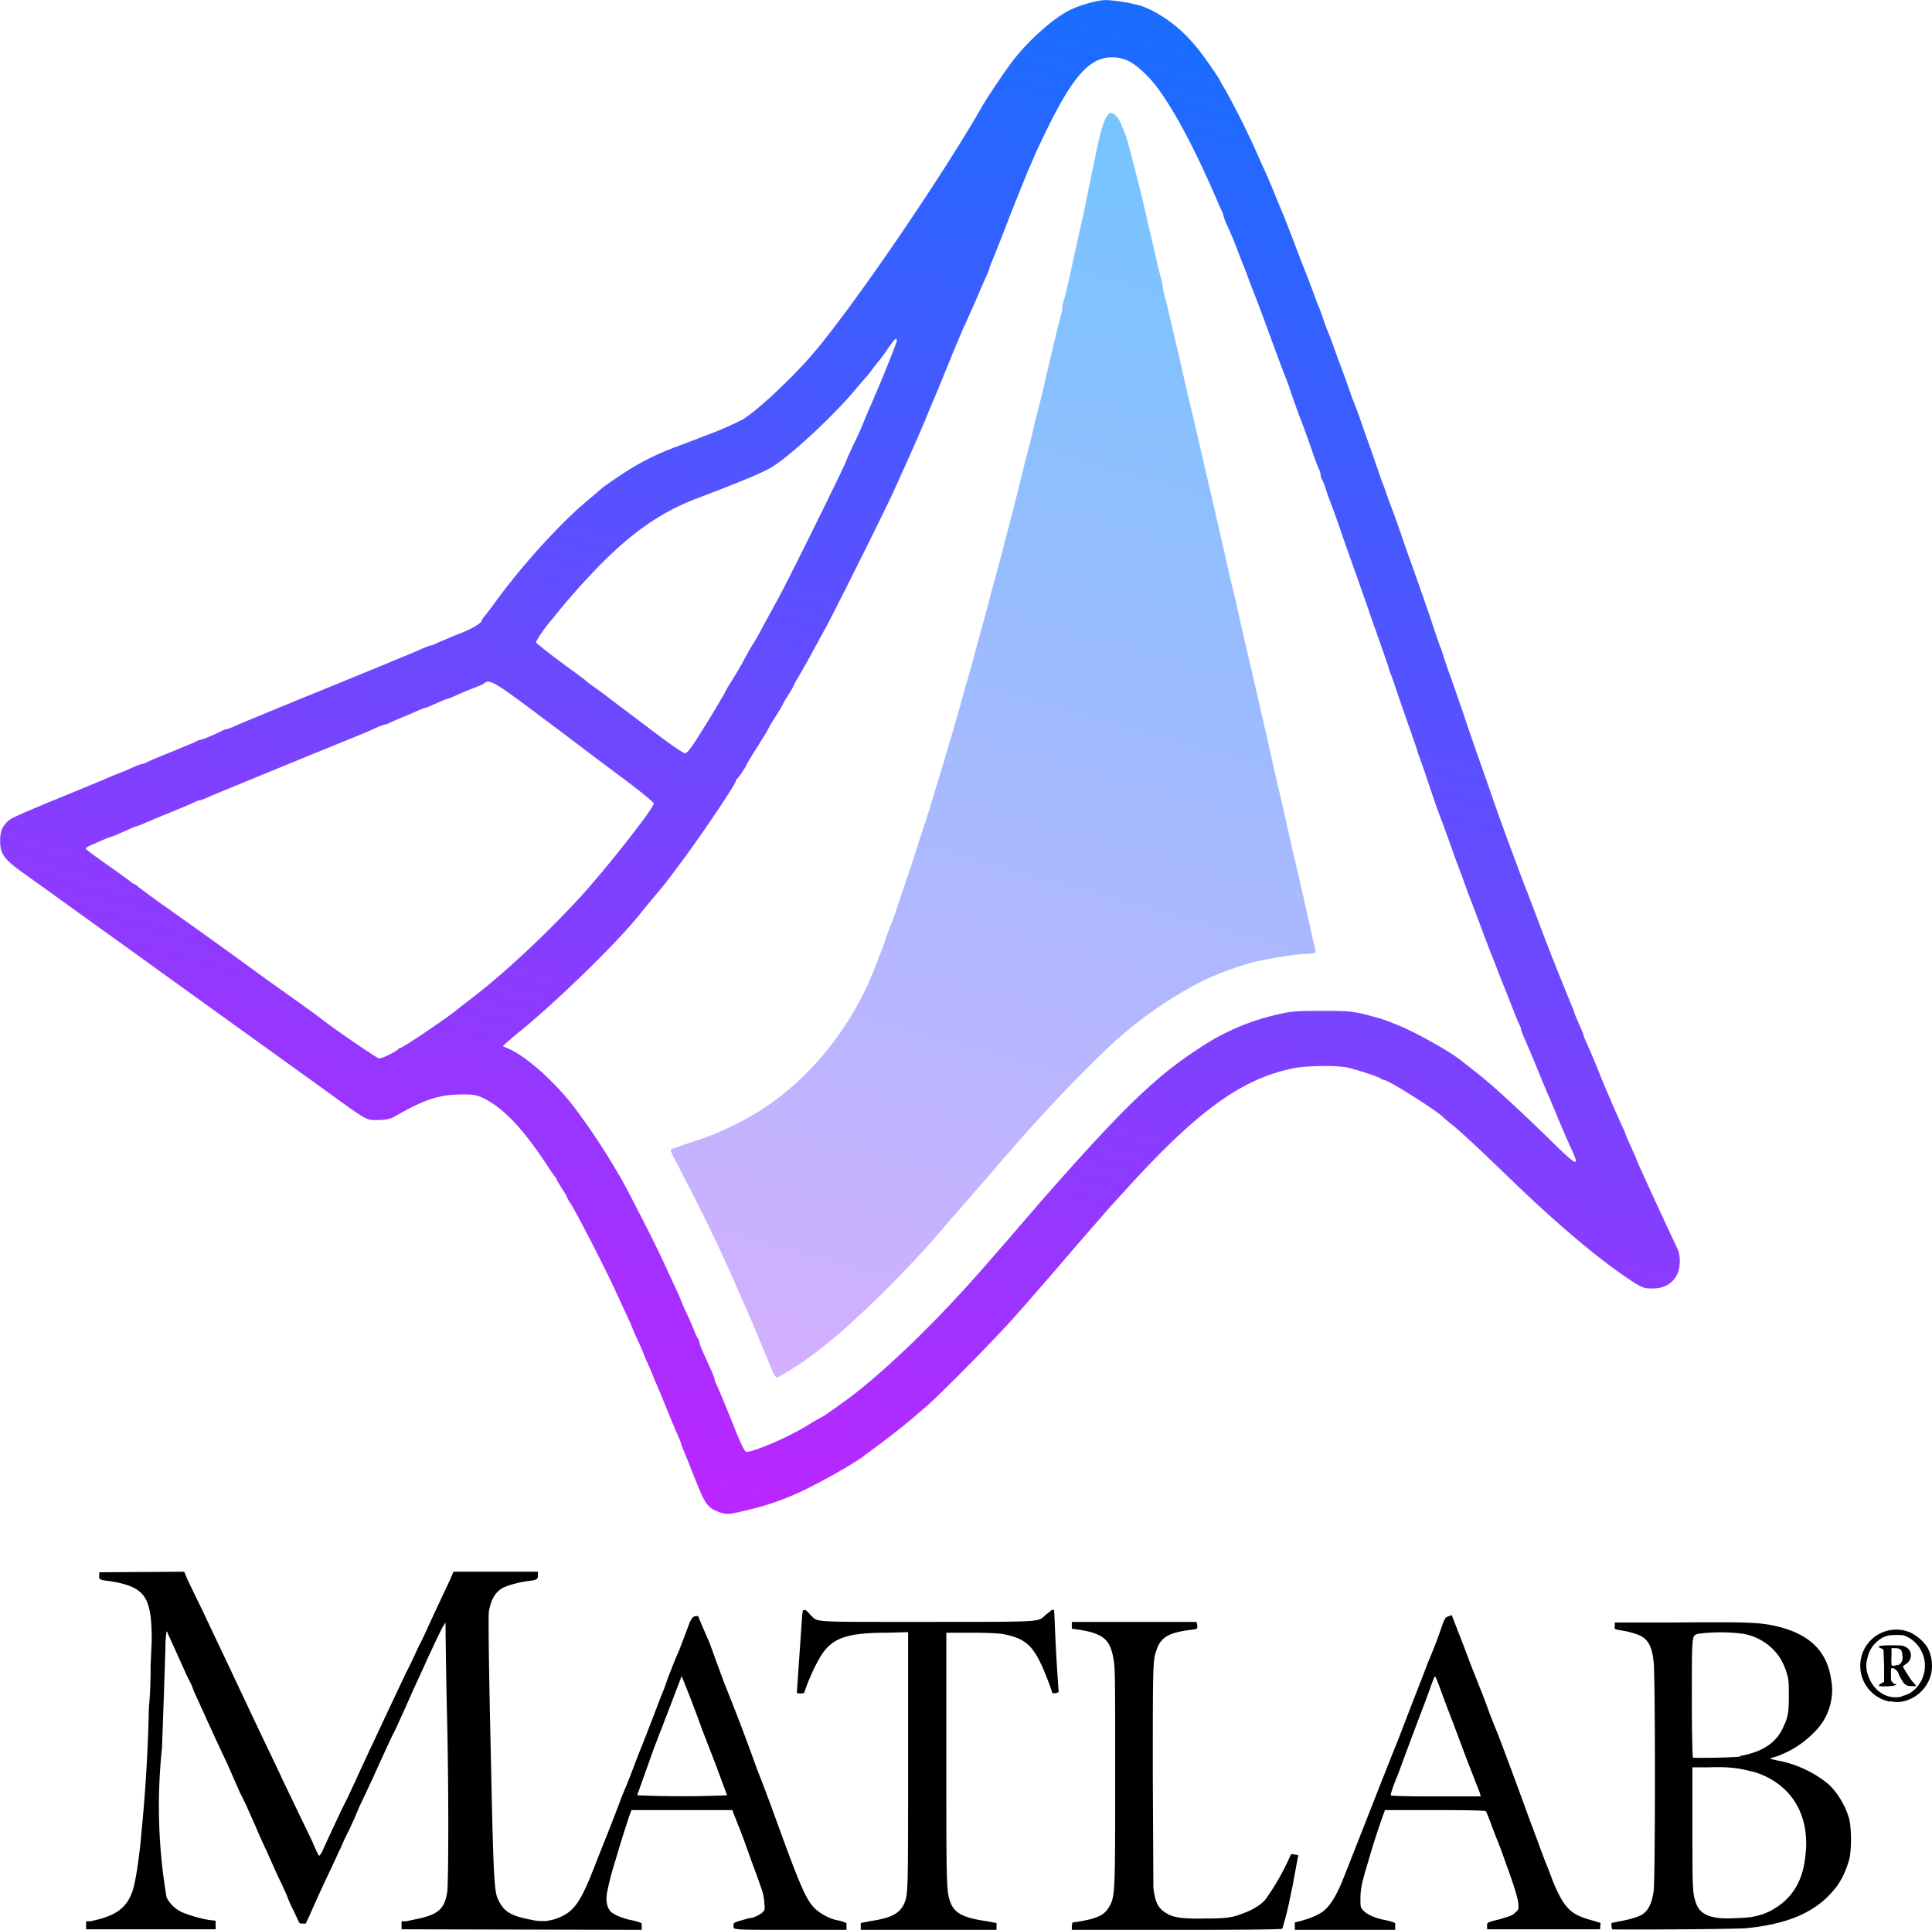 <svg width="128" height="127.89" viewBox="0 0 33.87 33.84" xmlns="http://www.w3.org/2000/svg"><defs><linearGradient id="a" x1="571.26" x2="514.85" y1="135.05" y2="334.45" gradientUnits="userSpaceOnUse"><stop stop-color="#78c4ff" offset="0"/><stop stop-color="#d7aeff" offset="1"/></linearGradient><linearGradient id="b" x1="572.56" x2="506.34" y1="114.48" y2="363.73" gradientUnits="userSpaceOnUse"><stop stop-color="#1a6cff" offset="0"/><stop stop-color="#c522ff" offset="1"/></linearGradient></defs><g stroke-width="9.01"><path d="M516.27 326.03l-1.81-4.37a262.17 262.17 0 00-1.76-4.2l-.96-2.17-.87-1.98a254.58 254.58 0 00-3.44-7.61 408.97 408.97 0 00-6.4-12.76 7.07 7.07 0 01-.8-1.81c.06-.05 1.68-.6 3.6-1.24a46.38 46.38 0 0011.35-5.42c7.05-4.72 13.07-12.08 16.59-20.28.42-.98.47-1.1 1.2-3 .23-.6.5-1.3.62-1.56a28.2 28.2 0 00.55-1.56c.19-.6.48-1.4.64-1.8l.49-1.2c.1-.26.58-1.66 1.06-3.12l1.42-4.2c.3-.85.96-2.85 1.45-4.43.5-1.59.98-3.1 1.09-3.36.2-.54 1.2-3.75 1.68-5.4.17-.6.55-1.84.84-2.76a96.11 96.11 0 00.83-2.76c.16-.6.43-1.5.6-2.04.17-.53.42-1.39.57-1.92l.89-3.12c.35-1.19.74-2.59.87-3.11s.34-1.23.45-1.56c.2-.62.78-2.74 1.23-4.44l1.13-4.08.87-3.24c1-3.79 1.1-4.17 1.32-4.92.12-.4.6-2.23 1.09-4.08a587.05 587.05 0 011.47-5.64l.85-3.35c.4-1.52.8-3.2.92-3.72s.38-1.6.6-2.4c.38-1.38.58-2.16 1.03-4.14.2-.86.5-2.07.98-3.9l.47-1.92.85-3.66 1.22-5.16c.33-1.41.7-2.9.84-3.31.13-.4.23-.94.23-1.18 0-.25.1-.78.23-1.19.23-.76.76-3 1.2-5.05a846.07 846.07 0 011.7-7.68c.12-.53.49-2.3.82-3.96l.84-4.08.71-3.36c.73-3.42 1.3-5 1.95-5.4.44-.27 1.32.52 1.77 1.6.98 2.35.96 2.29 1.95 6.2l1.05 4.08c.13.46.34 1.33.47 1.92a723.17 723.17 0 001.7 7.32c.54 2.43 1.01 4.38 1.22 5.05.12.41.23.94.23 1.19 0 .24.1.77.22 1.18.13.4.4 1.5.61 2.42l.6 2.52c.17.71.7 2.96 1.69 7.31a733.24 733.24 0 001.68 7.2l.84 3.6c.34 1.45.72 3.07.83 3.6l1.2 5.16.83 3.6.85 3.71.6 2.64c.54 2.44.84 3.73 1.09 4.68.11.46.49 2.08.83 3.6a642.05 642.05 0 002.04 8.88l.83 3.6.85 3.71a668.3 668.3 0 011.67 7.38c.26 1.19.91 4 1.2 5.22.23.92 1.02 4.43 1.6 7.08l.57 2.52a435.34 435.34 0 011.8 7.8l.6 2.63.5 2.28c.15.73.37 1.63.48 2.01.12.38.15.78.08.9s-.74.21-1.5.22c-1.23 0-4.86.55-7.76 1.17a47.98 47.98 0 00-8.6 3.13 64.64 64.64 0 00-13.2 9c-2.22 1.92-7.9 7.6-11.15 11.16l-2.74 3c-.6.67-1.8 2.02-2.65 3a110.07 110.07 0 01-1.68 1.92c-.07.07-.72.82-1.44 1.68l-1.45 1.68c-.07.07-1.2 1.36-2.51 2.88-1.31 1.52-2.44 2.81-2.51 2.88-.08.06-.73.82-1.45 1.68a90.47 90.47 0 01-1.44 1.68 174.95 174.95 0 01-14.42 14.51 83.08 83.08 0 01-5.25 4.24c-1.58 1.18-4.97 3.32-5.28 3.32-.14 0-.48-.51-.75-1.14z" fill="url(#a)" transform="translate(-43.77 -12.16) scale(.111)"/><path d="M505.02 225.26a163.28 163.28 0 003.2-5.28c.35-.55.64-1.07.64-1.13 0-.07.46-.86 1.03-1.75.57-.89 1.5-2.48 2.07-3.54s1.12-2.03 1.22-2.16c.22-.28.9-1.48 2.16-3.84l1.9-3.48c1.7-3.1 10.81-21.55 10.81-21.9 0-.06.54-1.26 1.2-2.66a49.04 49.04 0 001.82-4.16 177.2 177.2 0 001.41-3.26c1.2-2.73 3.49-8.44 3.49-8.72 0-.62-.37-.3-1.41 1.23a29 29 0 01-1.44 1.98c-.21.23-.7.86-1.1 1.39a14.5 14.5 0 01-.84 1.08c-.08.06-.97 1.09-1.97 2.28-3.7 4.35-10.57 10.67-13.2 12.12-1.26.7-3.03 1.48-6.55 2.87-.56.23-3.05 1.18-5.34 2.06-4.84 1.85-9.13 4.7-13.69 9.08-2.4 2.3-6.03 6.3-8.09 8.9a44.72 44.72 0 01-1.07 1.31c-.68.68-2.38 3.2-2.28 3.36.16.26 3.35 2.72 5.88 4.54.99.72 1.85 1.37 1.92 1.45.06.08.71.57 1.44 1.1a85.68 85.68 0 011.56 1.13c.38.3 2.85 2.18 3.56 2.7l4.66 3.52c2.2 1.67 4.23 3.05 4.5 3.06.36 0 .96-.78 2.51-3.28zm-49.15 50.86c.71-.36 1.32-.74 1.37-.84a.35.35 0 01.3-.18c.37 0 7.33-4.7 8.98-6.06.26-.22 1.33-1.05 2.38-1.85 4.86-3.73 11.13-9.55 16.55-15.36 4.08-4.37 12.12-14.56 12.13-15.36 0-.2-2.56-2.27-5.7-4.6a888.03 888.03 0 01-6.3-4.73c-.32-.26-3.42-2.58-6.87-5.17-6.24-4.67-7.12-5.17-7.89-4.49-.12.11-.6.34-1.07.52a55.15 55.15 0 00-3.41 1.41c-.63.28-1.2.51-1.29.51-.08 0-.51.16-.96.36l-1.63.72c-.45.2-.88.36-.96.36-.08 0-.66.23-1.29.5a95.03 95.03 0 01-3.05 1.3c-.53.22-1.15.5-1.38.62-.23.12-.52.22-.65.22s-.86.28-1.63.62c-.76.35-1.6.72-1.86.82-11.6 4.73-23.33 9.54-24.3 9.98-.7.32-1.37.57-1.5.57s-.43.1-.65.22l-1.02.46a242.09 242.09 0 01-3.06 1.27 178.8 178.8 0 00-4.3 1.8c-.41.18-.82.33-.9.33-.08 0-.66.23-1.28.51-2.21.99-2.65 1.17-2.8 1.17-.08 0-.66.23-1.28.5l-1.92.84c-.43.18-.77.42-.77.52 0 .1 1.48 1.2 3.27 2.46 1.8 1.25 3.48 2.47 3.75 2.7.27.23.56.42.64.42.09 0 .37.2.63.43s2.13 1.62 4.18 3.08A1073 1073 0 01436.04 264l4.42 3.15c2.3 1.63 4.34 3.11 4.55 3.29 1.43 1.2 8.86 6.3 9.19 6.32.21 0 .97-.29 1.68-.65zm58.2 62.3a45.6 45.6 0 008.06-3.86 23.2 23.2 0 012-1.16c.16 0 3.97-2.72 5.47-3.9 5.82-4.59 13.35-11.99 20.2-19.85a936.35 936.35 0 006.45-7.44 447.57 447.57 0 012.4-2.78l.95-1.09c12.11-13.76 17.36-18.81 24-23.12a36.43 36.43 0 0112.68-5.45c1.88-.46 2.84-.53 6.87-.53 4.7 0 4.96.04 8.76 1.1.99.27 1.06.29 3.23 1.16 2.7 1.08 8.28 4.21 10.03 5.64l2.45 1.93c2.39 1.87 6.62 5.75 11.55 10.58 4.17 4.1 4.66 4.34 3.47 1.71a150.14 150.14 0 01-2.42-5.58 138.14 138.14 0 00-1.32-3.12c-.24-.53-1.05-2.47-1.8-4.32a181.1 181.1 0 00-1.95-4.62c-.31-.7-.57-1.38-.57-1.5s-.1-.43-.21-.66c-.29-.56-.54-1.17-1.7-4.14a236.69 236.69 0 00-1.2-3 70.46 70.46 0 01-.74-1.91 74.77 74.77 0 00-.85-2.16c-.16-.4-.97-2.5-1.78-4.68a362.81 362.81 0 00-1.68-4.44 76.6 76.6 0 01-.84-2.28 72.92 72.92 0 00-.84-2.28c-.11-.26-.49-1.29-.84-2.28a273.1 273.1 0 00-2.05-5.64c-.3-.72-1.1-3.02-2.17-6.23a96.67 96.67 0 00-1.17-3.36 7.38 7.38 0 01-.32-.96c-.07-.27-.68-2.05-1.36-3.96a395.4 395.4 0 01-1.95-5.64 65.2 65.2 0 00-.93-2.64 7.5 7.5 0 01-.32-.96c-.07-.26-.68-2.04-1.36-3.96s-1.44-4.07-1.68-4.8c-.45-1.3-2.24-6.39-3.47-9.83a188.01 188.01 0 01-1-2.88c-.48-1.42-1.52-4.31-1.77-4.92a34.52 34.52 0 01-.63-1.8 8.35 8.35 0 00-.62-1.55c-.1-.12-.2-.42-.2-.66s-.1-.62-.22-.85c-.12-.23-.5-1.2-.84-2.16a191.73 191.73 0 00-2.05-5.7c-.28-.65-1.33-3.6-1.76-4.91a34.23 34.23 0 00-.65-1.8c-.58-1.45-.6-1.46-3.27-8.76a237.33 237.33 0 00-2.24-5.88 47.79 47.79 0 01-.49-1.32 42.68 42.68 0 00-.6-1.56c-.16-.4-.54-1.36-.84-2.16-.7-1.86-1-2.57-1.76-4.26a9.81 9.81 0 01-.63-1.62c0-.13-.1-.43-.22-.66-.12-.23-.38-.8-.57-1.25-4.09-9.62-8.13-16.93-11-19.93-2.34-2.43-3.76-3.19-5.93-3.17-3.38.03-6.05 3-10.08 11.22a135.8 135.8 0 00-1.77 3.72 203.22 203.22 0 01-.84 1.92 146.05 146.05 0 00-1.49 3.6l-1.2 3c-.1.27-.5 1.23-.85 2.16l-.84 2.16-.84 2.15c-.36.93-.8 2.02-.99 2.44-.18.42-.32.82-.32.9 0 .08-.23.66-.5 1.29-.29.62-.6 1.35-.72 1.61a251.2 251.2 0 01-2.86 6.48c-.36.8-1.5 3.49-2.51 6a459.07 459.07 0 01-2.17 5.28c-.18.4-.72 1.69-1.2 2.88a173.08 173.08 0 01-1.38 3.23l-.79 1.8-1.02 2.28-1.24 2.76-1.26 2.76a989.55 989.55 0 01-9.8 19.67l-1.9 3.48c-1.2 2.24-2.09 3.81-2.92 5.22-.38.64-.68 1.22-.68 1.28s-.38.71-.84 1.44-.84 1.36-.84 1.43c0 .06-.54.98-1.2 2.03a25.13 25.13 0 00-1.2 2.02c0 .07-.76 1.31-1.68 2.78a45.07 45.07 0 00-1.68 2.77c0 .2-1.31 2.14-1.5 2.22-.1.05-.18.19-.18.32 0 .5-5.45 8.6-8.86 13.16-2.28 3.05-2.26 3.03-4.26 5.4-.77.92-1.64 1.97-1.92 2.34-3.1 4.03-13.04 13.78-18.9 18.53a67.71 67.71 0 00-2.03 1.71l-.84.75 1.1.5c2.87 1.31 7.4 5.43 10.44 9.5a105.93 105.93 0 016.8 10.34c.5.63 6.02 11.43 7.18 14.04.32.72 1.05 2.3 1.62 3.52a34.64 34.64 0 011.03 2.32c0 .07.41 1.02.92 2.11s1.06 2.37 1.23 2.84c.18.46.42.94.53 1.06.1.13.2.37.2.54 0 .17.27.9.6 1.63l1.2 2.65c.33.73.6 1.43.6 1.56 0 .13.1.43.21.66.2.4.3.62 1.12 2.57.59 1.42.67 1.63 2.07 5.1.94 2.34 1.39 3.18 1.69 3.18a9.1 9.1 0 001.8-.5zm-6.28 9.95c-1.56-.57-2.08-1.22-3.23-4.05l-.44-1.08c-.14-.33-.55-1.36-.9-2.28-.37-.92-.81-2.02-1-2.44a5.17 5.17 0 01-.32-.9c0-.08-.23-.66-.5-1.28-.28-.63-.6-1.35-.7-1.62l-.6-1.44a209.93 209.93 0 00-2.34-5.64 65.98 65.98 0 00-1.24-2.94 18.5 18.5 0 01-.62-1.48c0-.06-.37-.92-.84-1.92-.46-1-.84-1.86-.84-1.92 0-.06-.44-1.06-.98-2.22a597.56 597.56 0 01-1.7-3.67c-1.7-3.73-6.4-12.85-7.18-13.95-.25-.35-.45-.71-.45-.8 0-.08-.38-.74-.84-1.46-.46-.72-.84-1.37-.84-1.44 0-.07-.12-.26-.26-.42-.14-.16-.66-.9-1.14-1.64-3.83-5.88-7.05-9.28-10.26-10.8-1-.47-1.54-.56-3.46-.54-3.5.04-5.8.8-10.55 3.54-.61.35-1.3.48-2.52.5-1.95.01-1.44.3-8.64-4.9a1833.21 1833.21 0 00-5.16-3.72l-5.17-3.72-9-6.48a6596.35 6596.35 0 01-8.98-6.47 1413.73 1413.73 0 00-5.16-3.72c-.37-.27-3.08-2.2-6.01-4.32a6238.66 6238.66 0 00-7.9-5.68c-3.11-2.23-3.68-3.02-3.67-5.16 0-1.61.47-2.53 1.7-3.4.36-.25 3.62-1.67 7.25-3.15 3.62-1.48 7.06-2.9 7.62-3.15a42.45 42.45 0 012.04-.85c.56-.2 1.58-.63 2.28-.95s1.37-.57 1.5-.57c.13 0 .42-.1.65-.22.23-.12.85-.4 1.38-.62l1.5-.62 1.08-.44a229 229 0 003.06-1.27c.33-.13.79-.34 1.01-.46s.53-.21.66-.21c.22 0 2.49-.97 3.42-1.46.23-.12.53-.22.66-.22s.8-.26 1.5-.58c.7-.32 6.34-2.65 12.54-5.18 6.2-2.53 11.6-4.74 12-4.92a114.12 114.12 0 012.04-.84 85.11 85.11 0 002.58-1.1c.7-.32 1.37-.58 1.5-.58s.43-.1.66-.2c.23-.13.68-.33 1.01-.47 1.73-.73 2.57-1.07 3-1.24 1.58-.6 3.24-1.55 3.36-1.9.07-.23.32-.63.55-.88s1-1.27 1.72-2.26c3.9-5.4 10.02-12.18 14.17-15.68a183.5 183.5 0 002.52-2.15c.26-.24 1.66-1.23 3.12-2.19a40.29 40.29 0 018.75-4.44 64.19 64.19 0 001.32-.5l3.12-1.2a53 53 0 006-2.6c2.43-1.47 8.08-6.8 11.38-10.71 6.54-7.79 20.23-27.85 26.51-38.87.77-1.35 3.7-5.7 4.77-7.08 2.5-3.23 6.35-6.67 8.92-7.97 1.63-.82 4.45-1.62 5.72-1.62 1.4 0 4.6.54 5.8.98 3.13 1.16 6.27 3.55 8.8 6.72 1.08 1.34 3.55 4.92 3.55 5.13 0 .06.36.68.8 1.38a134.4 134.4 0 015.68 11.58 103.85 103.85 0 012.27 5.28l.6 1.44.55 1.32c.2.46.98 2.46 1.73 4.43a300.92 300.92 0 002.28 5.88c.16.46.38 1.06.49 1.32l.49 1.32c.16.46.44 1.17.6 1.56.18.4.47 1.2.67 1.8.2.6.48 1.4.64 1.8.57 1.38.68 1.7 1.32 3.48.35.99.73 2.01.84 2.28.18.44 1.14 3.1 1.72 4.8.14.4.4 1.04.56 1.44s.59 1.53.93 2.52c.33.99 1.05 3.04 1.6 4.55l1.33 3.84c.2.6.45 1.3.56 1.56.11.27.38 1.02.6 1.68.23.66.5 1.42.61 1.68.25.6 1.29 3.47 1.77 4.92l1 2.88c1.58 4.38 3.1 8.73 3.98 11.4.52 1.58 1.05 3.09 1.16 3.35.12.27.27.7.34.96.06.27.67 2.05 1.35 3.96s1.7 4.88 2.28 6.6a558.18 558.18 0 002.28 6.6 638.26 638.26 0 011.68 4.8 409.78 409.78 0 003.95 10.91c.84 2.3 1.4 3.75 1.82 4.8l1.55 4.08a400.29 400.29 0 004.32 11.04c.36.92.86 2.13 1.1 2.7.25.55.45 1.08.45 1.16 0 .08.17.5.36.96l.72 1.63c.2.45.36.88.36.96 0 .08.23.66.51 1.29a98.27 98.27 0 011.46 3.41l.44 1.08.58 1.44.6 1.44.73 1.68a126.57 126.57 0 001.77 4.02c.35.77.63 1.44.63 1.5 0 .07.38.93.84 1.93.46 1 .84 1.87.84 1.92 0 .05.31.77.69 1.6l1.23 2.7a698.49 698.49 0 004.51 9.72c.57 1.2.5 3.26-.17 4.37-.79 1.3-2 1.94-3.75 1.95-1.33 0-1.6-.09-3.24-1.15-4.94-3.2-11.74-8.91-19.41-16.34-4.8-4.64-7.6-7.25-9.01-8.38a22.37 22.37 0 01-1.32-1.1c-.74-.91-8.76-5.98-9.45-5.98a.87.87 0 01-.52-.22c-.27-.26-3.32-1.27-5.1-1.7-1.77-.4-6.53-.35-8.76.1-8.07 1.67-14.94 6.63-25.96 18.71a2687.4 2687.4 0 01-2.63 2.88c-.26.28-5.1 5.84-5.98 6.86a847.96 847.96 0 01-9.36 10.79c-3.18 3.58-11.77 12.3-14.01 14.21l-2.32 2a134.89 134.89 0 01-7.32 5.63c-.52.59-5.12 3.29-8.45 4.96a42.2 42.2 0 01-10.3 3.78c-2.9.7-3.09.71-4.39.24z" fill="url(#b)" transform="translate(-43.77 -12.16) scale(.111)"/><path d="M1.51 33.77v-.08h.07c.44-.09.63-.22.74-.52.05-.14.12-.56.16-1.04a27.92 27.92 0 00.13-2.18 7.48 7.48 0 00.03-.74l.02-.45c0-.7-.1-.89-.55-1a2.24 2.24 0 00-.23-.04c-.14-.02-.15-.03-.14-.1v-.05l1.49-.01.04.1a35.38 35.38 0 00.28.58 80.61 80.61 0 00.26.55l.26.55.25.53a105.65 105.65 0 00.37.78 45.84 45.84 0 01.27.57l.24.5.27.56c.1.24.12.26.13.26a.37.37 0 00.06-.1 53.56 53.56 0 01.34-.73l.1-.2a27.2 27.2 0 00.13-.28 53.8 53.8 0 01.32-.69 251.53 251.53 0 01.56-1.19l.1-.2.13-.28a6.94 6.94 0 00.19-.4l.13-.28.23-.49.06-.14h1.48v.06c0 .07-.01.08-.14.1-.18.02-.36.07-.47.12-.14.08-.21.2-.25.42-.01.13 0 .87.02 1.84l.03 1.38c.03 1.37.05 1.68.1 1.8.11.25.23.32.68.4.13.01.18.01.3-.02.32-.1.44-.24.65-.75l.08-.2a56.46 56.46 0 01.23-.58 47.1 47.1 0 00.25-.65 11.73 11.73 0 00.2-.5l.08-.21.1-.25a61.28 61.28 0 00.3-.78l.05-.12.07-.2.11-.28a5.78 5.78 0 01.09-.21l.17-.45c.04-.1.06-.13.11-.14a.17.17 0 01.05 0l.04.1.06.14.1.23a103.03 103.03 0 00.26.71 37.95 37.95 0 01.56 1.47l.12.31.12.32.23.63c.33.9.42 1.08.56 1.22a.9.9 0 00.34.19l.13.03.08.03v.12h-.98c-1.08 0-1 0-1-.08 0-.04 0-.04.08-.07l.14-.04a.52.52 0 01.09-.02c.04 0 .18-.07.2-.1.04-.04.04-.05.03-.15a.96.96 0 00-.03-.2 15.4 15.4 0 00-.19-.53l-.1-.28a11.36 11.36 0 00-.16-.42 4.23 4.23 0 00-.06-.15l-.02-.06h-1.77l-.03.08a20.6 20.6 0 00-.25.8 4.9 4.9 0 00-.15.58c-.02.13 0 .23.05.3.04.06.18.12.33.16.16.03.23.06.23.07a.6.6 0 000 .06v.05l-4.21-.01v-.14h.08c.13-.03.3-.06.38-.09.21-.07.3-.17.34-.42.02-.13.03-1.55 0-2.96a120.07 120.07 0 01-.03-1.77l-.05.08-.09.18-.16.34a39.42 39.42 0 01-.26.57 42.43 42.43 0 01-.31.69l-.08.16a53.21 53.21 0 00-.32.7 65.9 65.9 0 01-.24.51l-.08.19-.1.22a4.06 4.06 0 00-.15.32 3.42 3.42 0 00-.08.17l-.07.15a34.6 34.6 0 00-.27.58l-.12.27-.07.15h-.05c-.05 0-.06 0-.08-.05l-.08-.17a2.4 2.4 0 01-.12-.27l-.09-.2a8.78 8.78 0 01-.14-.3l-.12-.27a9.2 9.2 0 01-.15-.33L4.47 32a23.03 23.03 0 01-.16-.36l-.06-.12-.05-.1-.21-.48a63.8 63.8 0 01-.52-1.13 2.4 2.4 0 01-.11-.26l-.09-.18a96.49 96.49 0 00-.33-.73c0-.02-.01-.03-.02-.03a1.74 1.74 0 00-.02.28 296.3 296.3 0 01-.06 1.76 9.6 9.6 0 00.08 2.62.57.57 0 00.27.26c.11.05.38.13.51.14l.08.01v.15H1.51zm11.24-2.28l-.2-.54-.24-.62a23.38 23.38 0 00-.36-.94l-.21.55a294.65 294.65 0 01-.27.7l-.3.84a18.45 18.45 0 001.58 0zm2.34 2.29v-.06l.15-.03c.4-.06.54-.14.62-.33.06-.17.06-.2.06-2.54v-2.2l-.37.01c-.7 0-.95.09-1.15.39a3.34 3.34 0 00-.3.66c0 .02-.13.02-.13 0l.02-.3.07-1.01c.01-.13.01-.14.05-.14.02 0 .05.03.1.09.14.13-.04.12 2.09.12 2.1 0 1.88 0 2.04-.13l.1-.08h.04l.01.2a32.84 32.84 0 00.07 1.24.15.15 0 01-.06.02h-.05l-.04-.12c-.26-.7-.38-.83-.84-.92-.1-.01-.22-.02-.55-.02h-.43v2.12c0 2.3 0 2.42.07 2.6.07.2.23.28.65.34l.16.03v.12h-2.38zm3.7 0l.01-.07c.05 0 .32-.05.39-.08.12-.04.18-.08.24-.17.12-.2.12-.18.12-2.33 0-1.52 0-1.84-.02-1.98-.05-.35-.14-.46-.44-.54a2.95 2.95 0 00-.3-.05v-.12h2.18c.02.02.03.1.01.12a.74.74 0 01-.11.02c-.4.05-.53.14-.6.37-.06.15-.06.3-.06 2.2l.01 1.95c.03.25.08.35.2.43.14.1.31.12.76.11.34 0 .44-.02.64-.1.16-.06.3-.15.37-.24a4.33 4.33 0 00.44-.78c.01-.01.03-.01.07 0l.06.01-.1.54a42.72 42.72 0 00-.04.19 5.57 5.57 0 01-.14.56c-.01.01-.4.02-1.85.02h-1.84zm3.91 0v-.07l.08-.02c.16-.04.3-.1.38-.15.13-.08.25-.26.37-.55l.06-.15a4347.38 4347.38 0 00.55-1.4l.09-.23a6.28 6.28 0 00.08-.2 35.96 35.96 0 01.2-.5 177.57 177.57 0 01.3-.78 37.1 37.1 0 00.22-.57 8.84 8.84 0 00.25-.65.97.97 0 01.06-.14.22.22 0 01.06-.03l.05-.02.05.13a167.2 167.2 0 01.16.41l.06.16.06.16.19.48a12.01 12.01 0 01.15.4 45.72 45.72 0 00.16.4 109.3 109.3 0 01.54 1.46l.03.08.12.32a10.77 10.77 0 00.2.52c.1.29.21.5.31.61.1.11.22.17.49.24l.09.03-.01.11h-1.98v-.05c0-.07-.01-.07.2-.12.2-.06.25-.07.3-.13.05-.04.05-.05.05-.12 0-.08-.05-.26-.16-.57l-.14-.39a4.42 4.42 0 00-.07-.18 9.7 9.7 0 01-.1-.26 3.28 3.28 0 00-.1-.25c0-.01-.2-.02-.89-.02h-.88l-.04.11a12.28 12.28 0 00-.25.78c-.12.39-.14.5-.14.67 0 .13 0 .14.04.19.06.07.18.13.35.17.16.03.23.06.22.07a.6.6 0 000 .06v.05H22.7v-.06zm3.24-2.35a133.2 133.2 0 01-.23-.59l-.24-.64a41.76 41.76 0 01-.16-.42c-.13-.36-.15-.4-.16-.38a2.46 2.46 0 00-.08.21 25.63 25.63 0 01-.18.48 121.9 121.9 0 00-.38 1.02c-.1.24-.13.35-.13.37 0 .01.17.02.8.02h.78zm2.32 2.4l-.01-.06v-.05l.14-.03c.18-.03.34-.08.4-.12.11-.07.17-.2.2-.41.03-.2.03-3.82 0-4.02-.03-.28-.1-.4-.26-.47a1.5 1.5 0 00-.3-.08c-.13-.02-.13-.02-.12-.08v-.06h1.11c1.13-.01 1.36 0 1.6.04.65.12 1 .42 1.08.95a.97.97 0 010 .39 1.02 1.02 0 01-.29.54 1.7 1.7 0 01-.67.43.5.5 0 00-.11.04l.13.03c.34.06.66.22.9.42.16.15.3.39.36.61.04.18.04.54 0 .7-.06.22-.15.4-.27.54-.32.39-.81.6-1.53.67-.18.02-2.35.03-2.36.02zm2.47-.22c.19-.04.28-.08.42-.17.29-.19.46-.48.5-.9.06-.47-.07-.89-.37-1.17a1.31 1.31 0 00-.62-.32c-.2-.05-.37-.07-.7-.06h-.29V32c0 1.02 0 1.19.05 1.33.05.18.16.27.4.3.09.02.52 0 .61-.02zm-.22-2.82c.39-.07.63-.23.75-.5.09-.18.1-.28.1-.56 0-.18 0-.26-.02-.33a1.07 1.07 0 00-.17-.38.98.98 0 00-.6-.37 3.03 3.03 0 00-.81 0c-.1.04-.1 0-.1 1.14 0 .56.01 1.02.02 1.03.01.01.74 0 .83-.02zm2.63-.95a.64.64 0 01-.51-.78.63.63 0 01.87-.43.8.8 0 01.28.24.68.68 0 01.07.5.65.65 0 01-.47.46.48.48 0 01-.24 0zm.2-.1a.42.42 0 00.23-.12.57.57 0 00-.1-.9c-.09-.05-.1-.05-.23-.05-.17 0-.24.03-.35.13a.5.5 0 00-.15.27.46.46 0 000 .28c.09.3.34.46.6.4zm-.4-.18c0-.01.01-.03.04-.04l.05-.03v-.28l-.01-.28a.12.12 0 00-.05-.03c-.08-.03-.02-.05.18-.05.17 0 .2 0 .26.03.12.06.12.23 0 .3a4.9 4.9 0 01-.05.04c-.01 0 .14.24.18.28a.28.28 0 01.05.06c0 .01-.08.01-.14 0a.18.18 0 01-.07-.04.93.93 0 01-.1-.18c0-.03-.07-.09-.1-.09s-.03 0-.03.11c0 .1 0 .12.03.14.01.02.03.03.05.03s.02 0 .01.01c0 .03-.29.04-.3.02zm.33-.36c.06-.02.1-.1.08-.17 0-.1-.04-.13-.13-.13h-.06v.14a1 1 0 000 .15c0 .02.05.03.1 0z"/></g></svg>